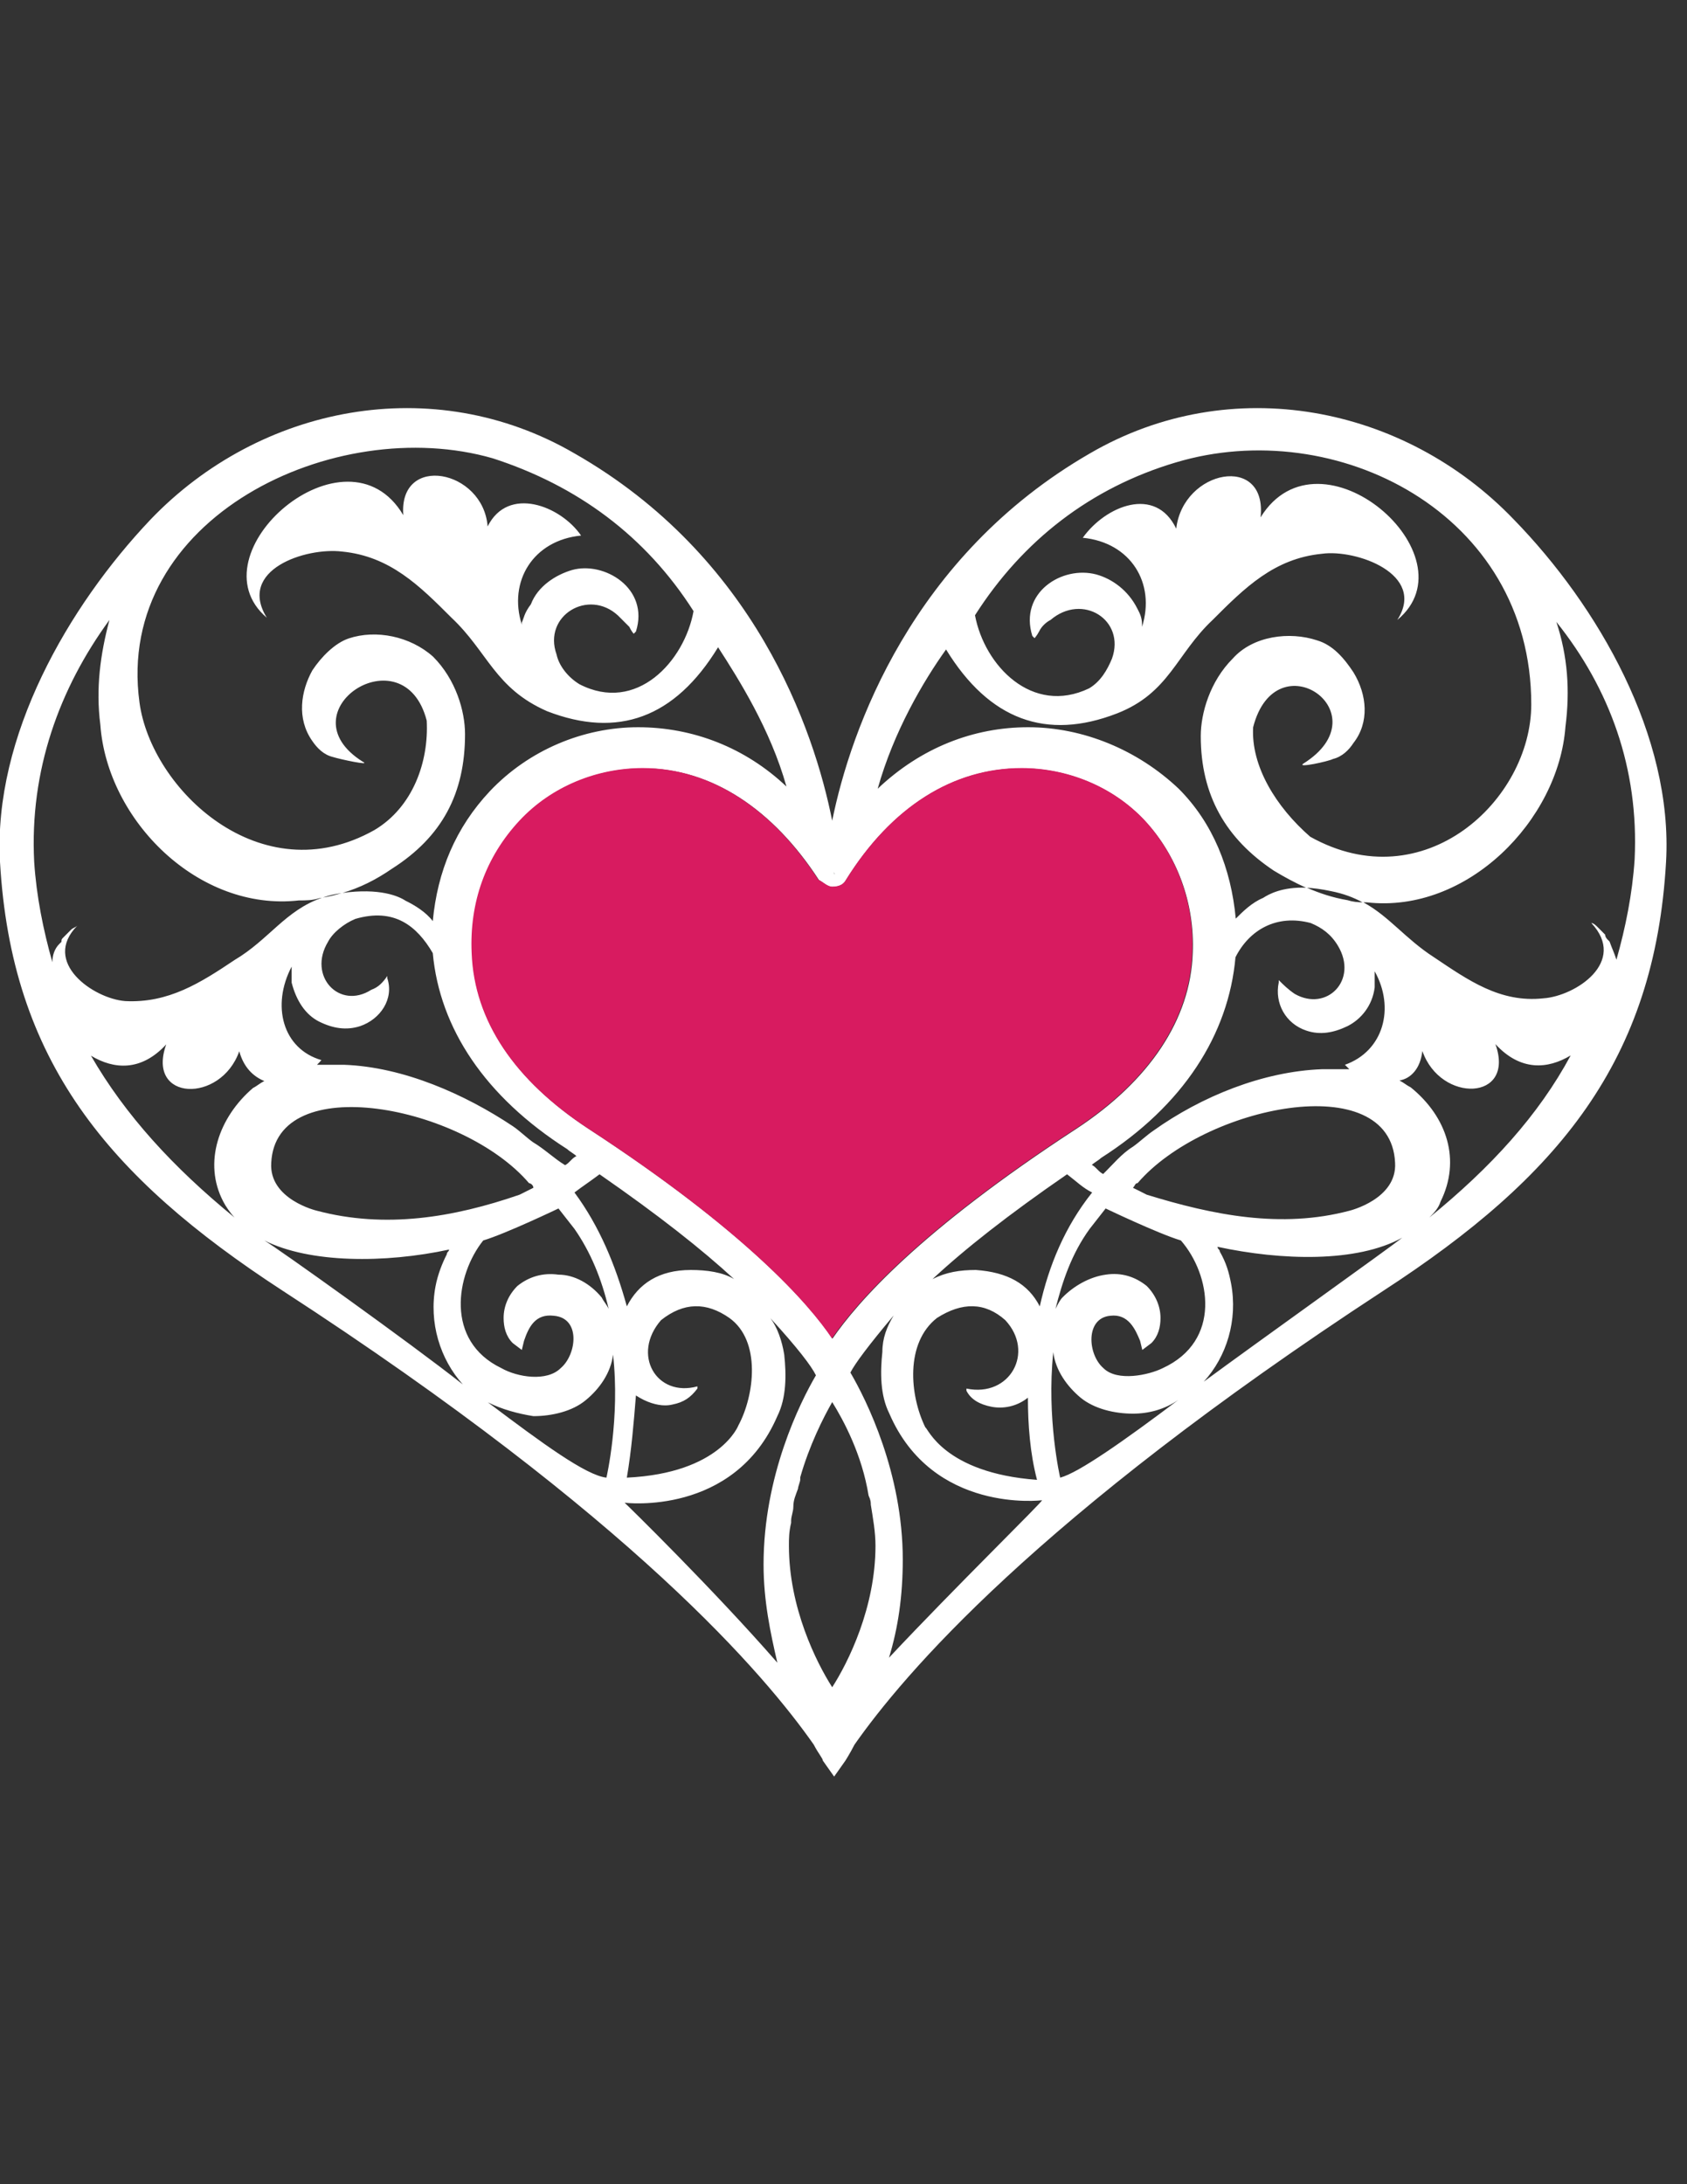 <?xml version="1.0" encoding="utf-8"?>
<!-- Generator: Adobe Illustrator 18.0.0, SVG Export Plug-In . SVG Version: 6.00 Build 0)  -->
<!DOCTYPE svg PUBLIC "-//W3C//DTD SVG 1.1//EN" "http://www.w3.org/Graphics/SVG/1.1/DTD/svg11.dtd">
<svg version="1.1" id="preloader" xmlns:x="http://ns.adobe.com/Extensibility/1.0/" xmlns:i="http://ns.adobe.com/AdobeIllustrator/10.0/" xmlns:graph="http://ns.adobe.com/Graphs/1.0/"
	 xmlns="http://www.w3.org/2000/svg" xmlns:xlink="http://www.w3.org/1999/xlink" x="0px" y="0px" viewBox="0 0 612 792"
	 enable-background="new 0 0 612 792" xml:space="preserve">
<rect x="0" y="0" width="612" height="792" fill="#333333" stroke="none"/>
<g>
	<g>
		<path class="outline" fill="#FFFFFF" d="M302.3,316.5c0,0.1,0.1,0.3,0.3,0.5C302.7,316.5,302.4,316.3,302.3,316.5z"/>
		<path class="outline" fill="#FFFFFF" d="M549.2,188.4c-39.7-41.4-102.6-53.8-153.8-24c-64.5,37.2-86.8,100.1-93.5,133.2
			c-6.6-33.1-28.1-95.9-93.5-133.2c-51.3-29.8-114.1-17.4-153.8,24C24.8,219.8-2.5,267,0,312.5c4.1,72,38.9,114.1,102.5,155.5
			c127.4,82.7,175.3,139.8,192.7,164.6c1.7,3.3,3.3,5,3.3,5.8l4.1,5.8l4.1-5.8c0,0,1.6-2.5,3.3-5.8c17.4-24.8,65.3-81.9,191.9-164.6
			c63.7-41.4,98.4-83.5,102.5-155.5C607,267,579.8,219.8,549.2,188.4z M473.9,373.7c5,1.7,9.9,0.8,14.9-1.6c5-2.5,9.1-7.5,9.9-14.1
			v-5c0-0.8,0-0.8,0-0.8c7.4,13.2,3.3,28.9-10.8,33.9c0.8,0.8,0.8,0.8,1.6,1.6h-9.9c-21.5,0.8-43.8,9.9-61.2,22.3
			c-2.5,1.7-5,4.1-7.4,5.8c-4.1,2.5-7.4,6.6-10.8,9.9c-1.7-0.8-2.5-2.5-4.1-3.3c0.8-0.8,2.5-1.7,3.3-2.5
			c29.8-19,46.3-44.7,48.8-72.8c5-9.9,14.9-15.7,27.3-12.4c4.1,1.7,7.4,4.1,9.9,8.3c7.4,12.4-4.1,24-15.7,17.4
			c-2.5-1.7-4.1-3.3-5.8-5c0,0,0,0,0,0.8C462.3,363.8,466.4,371.2,473.9,373.7z M506.1,421.6c0.8,13.2-16.5,17.4-16.5,17.4
			c-24.8,6.6-49.6,1.6-73.6-5.8c-1.6-0.8-3.3-1.7-5-2.5c0.8-0.8,0.8-1.7,1.7-1.7C436.7,401,504.5,386.9,506.1,421.6z M186.1,408.4
			c-17.4-11.6-39.7-21.5-61.2-22.3H115c0.8-0.8,0.8-0.8,1.6-1.7c-14.1-4.1-18.2-19.8-10.8-33.9v5.8c1.7,6.6,5,11.6,9.9,14.1
			c5,2.5,9.9,3.3,14.9,1.7c7.4-2.5,12.4-9.9,9.9-17.4v-0.8c-1.7,2.5-3.3,4.1-5.8,5c-11.6,7.4-23.2-5-15.7-17.4
			c1.7-3.3,5.8-6.6,9.9-8.3c14.1-4.1,22.3,2.5,28.1,12.4c2.5,27.3,19,52.1,48.8,71.1c0.8,0.8,2.5,1.7,3.3,2.5
			c-1.7,0.8-2.5,2.5-4.1,3.3c-4.1-2.5-7.4-5.8-11.6-8.3C191,412.5,188.6,410.1,186.1,408.4z M193.5,430.7c-1.7,0.8-3.3,1.7-5,2.5
			c-24,8.3-48.8,12.4-73.6,5.8c0,0-17.4-4.1-16.5-17.4c1.7-33.9,69.5-20.7,93.5,7.4C192.7,429.1,193.5,429.9,193.5,430.7z
			 M301.9,321.6c2.5,0,4.1-0.8,5-2.5c16.5-26.5,38.9-40.5,63.7-40.5c16.5,0,33.1,6.6,44.7,19c11.6,12.4,18.2,29.8,17.4,48
			c-0.8,24-15.7,46.3-42.2,63.7c-57.1,37.2-79.4,62.9-88.5,76.1c-8.3-12.4-31.4-38.9-88.5-76.1c-26.5-17.4-41.3-38.9-42.2-63.7
			c-0.8-18.2,5-34.7,17.4-48c11.6-12.4,28.1-19,44.7-19c24.8,0,47.1,14.9,63.7,40.5C298.6,319.9,300.2,321.6,301.9,321.6z
			 M217.5,425.8c21.5,14.9,37.2,27.3,48.8,38c-4.1-2.5-9.9-3.3-15.7-3.3c-11.6,0-19,5-23.2,13.2c-4.1-14.9-9.9-29-19-41.3
			C211.7,429.9,214.2,428.3,217.5,425.8z M230.7,506c3.8,2.5,7.6,3.6,10.6,3.6c0.9,0,1.8-0.1,2.6-0.3c4.1-0.8,6.6-2.5,9.1-5.8
			c0-0.8,0-0.8,0-0.8c-14.9,4.1-24-11.6-13.2-24c8.3-6.6,16.5-6.6,24.8-0.8c11.6,8.3,9.1,28.1,3.3,38.9c0,0-6.6,17.4-40.5,19
			C229.1,525.8,229.9,515.9,230.7,506z M339.9,477.9c9.1-5.8,17.4-5.8,24.8,0.8c10.8,11.6,1.7,28.1-14.1,24.8c0,0,0,0,0,0.8
			c1.7,3.3,5,5,9.1,5.8c4.1,0.8,9.1,0,13.2-3.3c0,5,0.2,9.9,0.7,14.9c0.5,5,1.3,9.9,2.6,14.9c-33.9-2.5-39.7-19-40.5-19
			C330,506,328.3,487,339.9,477.9z M354,460.5c-5.8,0-10.8,0.8-15.7,3.3c11.6-10.8,27.3-23.2,48.8-38c3.3,2.5,5.8,5,9.1,6.6
			c-9.9,12.4-15.7,26.5-19,41.3C373,465.5,365.5,461.3,354,460.5z M302.7,317c-0.3-0.3-0.3-0.5-0.3-0.5
			C302.4,316.3,302.7,316.5,302.7,317z M28.1,335.6c-0.8,0.8-1.7,0.8-2.5,1.7c-0.8,0.8-1.7,1.7-2.5,2.5c-0.8,0.8-0.8,0.8-0.8,1.7
			c-0.8,0.8-0.8,0.8-0.8,0.8c-1.7,1.7-2.5,4.1-2.5,6.6c-3.3-11.6-5.8-24-6.6-36.4c-1.7-33.1,9.1-62.8,27.3-87.7
			c-3.3,12.4-5,24.8-3.3,38c2.5,34.7,35.6,67.8,72,63.7c2.5,0,5,0,7.4-0.8c0.4-0.1,0.8-0.1,1.2-0.2c1.7-0.6,3.4-1.1,5.4-1.4
			c0.6-0.1,1.2-0.2,1.8-0.3c6.4-1.9,12.2-4.8,18-8.8c18.2-11.6,26.5-27.3,26.5-48.8c0-8.3-3.3-19.8-11.6-28.1
			c-8.3-7.4-20.7-9.9-30.6-6.6c-5,1.7-9.9,6.6-13.2,11.6c-4.1,7.4-5.8,17.4,0,25.6c1.7,2.5,4.1,5,7.5,5.8c2.5,0.8,14.1,3.3,10.8,1.7
			c-29-18.2,14.9-47.1,23.2-14.9c0.8,14.9-5,31.4-19,39.7c-41.3,23.2-81-14.9-85.2-46.3c-9.1-67,71.1-105,128.2-88.5
			c30.6,9.9,55.4,28.1,72.8,55.4c-3.3,18.2-20.7,37.2-41.4,26.5c-4.1-2.5-7.4-6.6-8.3-10.8c-5-14.1,11.6-24,22.3-14.1
			c1.7,1.7,3.3,3.3,4.1,4.1c0.8,1.7,1.6,2.5,1.6,2.5s0,0,0.8-0.8c5-15.7-11.6-25.6-23.2-22.3c-5.8,1.7-12.4,5.8-14.9,12.4
			c-2.5,3.3-2.5,5-3.3,6.6c0,0.8,0,0.8,0,0.8c-5-15.7,4.1-30.6,21.5-32.3c-7.4-10.8-26.5-18.2-33.9-3.3
			c-1.6-20.7-32.3-26.5-30.6-4.1C125.7,152,69.5,200.8,96.8,224c-10.8-17.4,14.1-25.6,27.3-24c17.4,1.7,28.1,12.4,39.7,24
			c13.2,12.4,15.7,25.6,34.7,33.9c25.6,9.9,46.3,2.5,62-23.2c7.5,11.6,19,29.8,24.8,50.5c-14.9-14.1-33.9-21.5-53.8-21.5
			c-19.9,0-39.7,8.3-53.8,23.2c-12.4,13.2-19,29-20.7,47.1c-2.5-3.3-6.6-5.8-9.9-7.4c-2.4-1.6-9.3-4.7-23-2.8
			c-2.3,0.7-4.7,1.3-7.2,1.7c-13.4,4.6-19.3,15.2-31.8,22.6c-12.4,8.3-24,15.7-39.7,14.9C33.9,362.1,14.9,348.9,28.1,335.6z
			 M81,435.7c0.8,1.6,2.5,4.1,4.1,5.8c-22.3-18.2-39.7-37.2-52.1-58.7c8.3,5,18.2,5.8,27.3-4.1c-7.4,20.7,19.8,21.5,26.5,2.5
			c1.6,5.8,5,9.1,9.1,10.8c-1.7,0.8-2.5,1.7-4.1,2.5C79.4,405.1,73.6,421.6,81,435.7z M95.9,449.8c16.5,8.3,43.8,8.3,67,3.3
			c0,0.8-0.8,0.8-0.8,1.7c-1.7,3.3-3.3,7.4-4.1,11.6c-2.5,13.2,1.7,26.5,9.9,35.6C148.9,487,100.1,452.2,95.9,449.8z M175.3,449.8
			c8.3-2.5,27.3-11.6,27.3-11.6l5.8,7.4c5.8,8.3,9.9,18.2,12.4,29c-0.8-1.7-1.7-2.5-2.5-4.1c-4.1-5-9.9-8.3-15.7-8.3
			c-5.8-0.8-10.8,0.8-14.9,4.1c-3.3,3.3-5,7.4-5,11.6c0,3.3,0.8,6.6,3.3,9.1l3.3,2.5l0.8-3.3c1.7-5,4.1-9.9,10.8-9.1
			c9.9,0.8,8.3,14.1,2.5,19c-5,5-15.7,3.3-21.5,0C161.3,486.2,165.4,462.2,175.3,449.8z M220,535.8c-7.4-0.8-23.2-12.4-43-27.3
			c5,2.5,10.8,4.1,16.5,5c6.6,0,14.1-1.7,19-5.8c5-4.1,9.1-9.9,9.9-16.5C225,514.3,220,535.8,220,535.8z M226.6,544.9
			c0,0,39.7,5,55.4-31.4c3.3-6.6,3.3-14.9,2.5-22.3c-0.8-5-2.5-9.9-5-13.2c9.9,10.8,14.9,17.4,16.5,20.7c-5.8,9.9-19,36.4-19,68.6
			c0,13.2,2.5,24.8,5,35.6C258.7,576.2,227.6,545.8,226.6,544.9z M301.9,611.8c-5.8-9.1-15.7-28.9-15.7-51.3c0-2.5,0-5,0.8-8.3v-0.8
			c0-1.6,0.8-3.3,0.8-5c0-2.5,0.8-4.1,1.7-6.6c0-0.8,0.8-2.5,0.8-3.3c0,0,0,0,0-0.8c3.3-11.6,8.3-21.5,11.6-27.3
			c4.1,6.6,10.8,19,13.2,33.9c0.8,1.7,0.8,2.5,0.8,3.3c0.8,5,1.7,9.9,1.7,14.9C317.6,582.9,307.7,602.8,301.9,611.8z M322.5,601.1
			c3.3-10.8,5-22.3,5-35.6c0-31.4-13.2-57.9-19-67.8c1.7-3.3,6.6-9.9,15.7-20.7c-2.5,4.1-4.1,8.3-4.1,13.2
			c-0.8,7.4-0.8,15.7,2.5,22.3C338.3,549,378,544,378,544C378.8,544,346.5,575.5,322.5,601.1z M384.6,535.8c0,0-5-21.5-2.5-45.5
			c0.8,6.6,5,12.4,9.9,16.5c5,4.1,12.4,5.8,19,5.8c5.8,0,11.6-1.6,16.5-5C407.7,522.5,391.2,534.1,384.6,535.8z M421.8,496.1
			c-5,2.5-16.5,5-21.5,0c-5.8-5-6.6-18.2,2.5-19c6.6-0.8,9.1,5,10.8,9.1l0.8,3.3l3.3-2.5c2.5-2.5,3.3-5.8,3.3-9.1
			c0-4.1-1.7-8.3-5-11.6c-4.1-3.3-9.1-5-14.9-4.1c-5.8,0.8-11.6,4.1-15.7,8.3c-0.8,0.8-1.7,2.5-2.5,4.1c2.5-9.9,5.8-19.9,12.4-29
			l5.8-7.4c0,0,19,9.1,27.3,11.6C439.2,462.2,443.3,486.2,421.8,496.1z M436.7,501c8.3-9.1,12.4-22.3,9.9-35.6
			c-0.8-4.1-1.7-7.4-4.1-11.6c0-0.8-0.8-0.8-0.8-1.7c23.2,5,50.5,5.8,67-3.3C504.5,452.2,455.7,487,436.7,501z M518.5,441.5
			c1.7-1.7,3.3-3.3,4.1-5.8c7.4-14.9,2.5-30.6-10.8-41.4c-1.6-0.8-2.5-1.7-4.1-2.5c2.1-0.4,3.9-1.4,5.4-3.2c1.5-1.8,2.5-4.2,2.9-7.5
			c6.6,19,33.9,18.2,26.5-2.5c9.1,9.9,19,9.1,27.3,4.1C558.2,404.3,540.9,423.3,518.5,441.5z M593,311.6
			c-0.8,12.4-3.3,24.8-6.6,36.4c-0.8-2.5-1.6-4.1-2.5-6.6c0,0,0,0-0.8-0.8c0,0-0.8-0.8-0.8-1.7c-0.8-0.8-1.7-1.7-2.5-2.5
			c-0.8-0.8-1.7-1.7-2.5-1.7c13.2,14.1-5.8,26.5-17.4,27.3c-15.7,1.7-27.3-6.6-39.7-14.9c-10.4-6.7-16.2-14.8-25.6-19.9
			c-2,0-3.9-0.2-5.8-0.8c-5.3-0.9-10.1-2.5-14.7-4.5c-9-0.4-13.9,2.4-15.9,3.7c-4.1,1.7-7.4,5-9.9,7.5c-1.7-18.2-8.3-34.7-20.7-47.1
			c-14.9-14.1-34.7-22.3-54.6-22.3c-19.8,0-38.9,7.4-54.6,22.3c5.8-20.7,16.5-38.9,24.8-50.5c15.7,25.6,36.4,33.1,62,23.2
			c19-7.4,21.5-21.5,34.7-33.9c11.6-11.6,22.3-22.3,39.7-24c12.4-1.7,38,7.4,27.3,24c28.1-23.2-28.1-72-49.6-37.2
			c2.5-23.2-28.1-17.4-30.6,4.1c-7.5-15.7-25.6-8.3-33.9,3.3c17.4,1.7,26.5,16.5,21.5,32.3v-0.8c0-2.5-0.8-4.1-1.7-5.8
			c-3.3-6.6-9.1-10.8-14.9-12.4c-12.4-3.3-28.1,6.6-23.2,22.3l0.8,0.8c0,0,0.8-0.8,1.7-2.5c0.8-1.7,2.5-3.3,4.1-4.1
			c11.6-9.9,27.3,0,22.3,14c-1.7,4.1-4.1,8.3-8.3,10.8c-20.7,9.9-38-8.3-41.4-26.5c17.4-27.3,42.2-46.3,72.8-55.4
			c57.9-17.4,129,18.2,129,87.7c0,34.7-38.9,71.1-80.2,48c-12.4-10.8-21.5-25.6-20.7-39.7c8.3-32.3,47.2-5,18.2,13.2
			c-2.5,1.7,9.1-0.8,10.8-1.7c3.3-0.8,5.8-3.3,7.4-5.8c5.8-7.4,5-17.4,0-25.6c-3.3-5-7.4-9.9-13.2-11.6c-9.9-3.3-23.2-1.7-30.6,6.6
			c-8.3,8.3-11.6,19.9-11.6,28.1c0,21.5,9.1,37.2,26.5,48.8c3.8,2.3,7.7,4.4,11.7,6.2c2.6,0.1,5.6,0.5,8.9,1.2
			c4.6,0.9,8.3,2.3,11.6,4.1c0.5,0,1.1,0,1.6,0c36.4,4.1,69.5-29.8,72-63.7c1.7-13.2,0.8-25.6-3.3-38
			C583.9,249.6,594.6,278.6,593,311.6z"/>
	</g>
	<path class="heart" fill="#D81B60" d="M432.5,345.5c-0.8,24-15.7,46.3-42.2,63.7c-57.1,37.2-79.4,62.9-88.5,76.1c-8.3-12.4-31.4-38.9-88.5-76.1
		c-26.5-17.4-41.3-38.9-42.2-63.7c-0.8-18.2,5-34.7,17.4-48c11.6-12.4,28.1-19,44.7-19c24.8,0,47.1,14.9,63.7,40.5
		c1.7,0.8,3.3,2.5,5,2.5c2.5,0,4.1-0.8,5-2.5c16.5-26.5,38.9-40.5,63.7-40.5c16.5,0,33.1,6.6,44.7,19
		C426.8,310,433.4,327.4,432.5,345.5z"/>
</g>
</svg>

